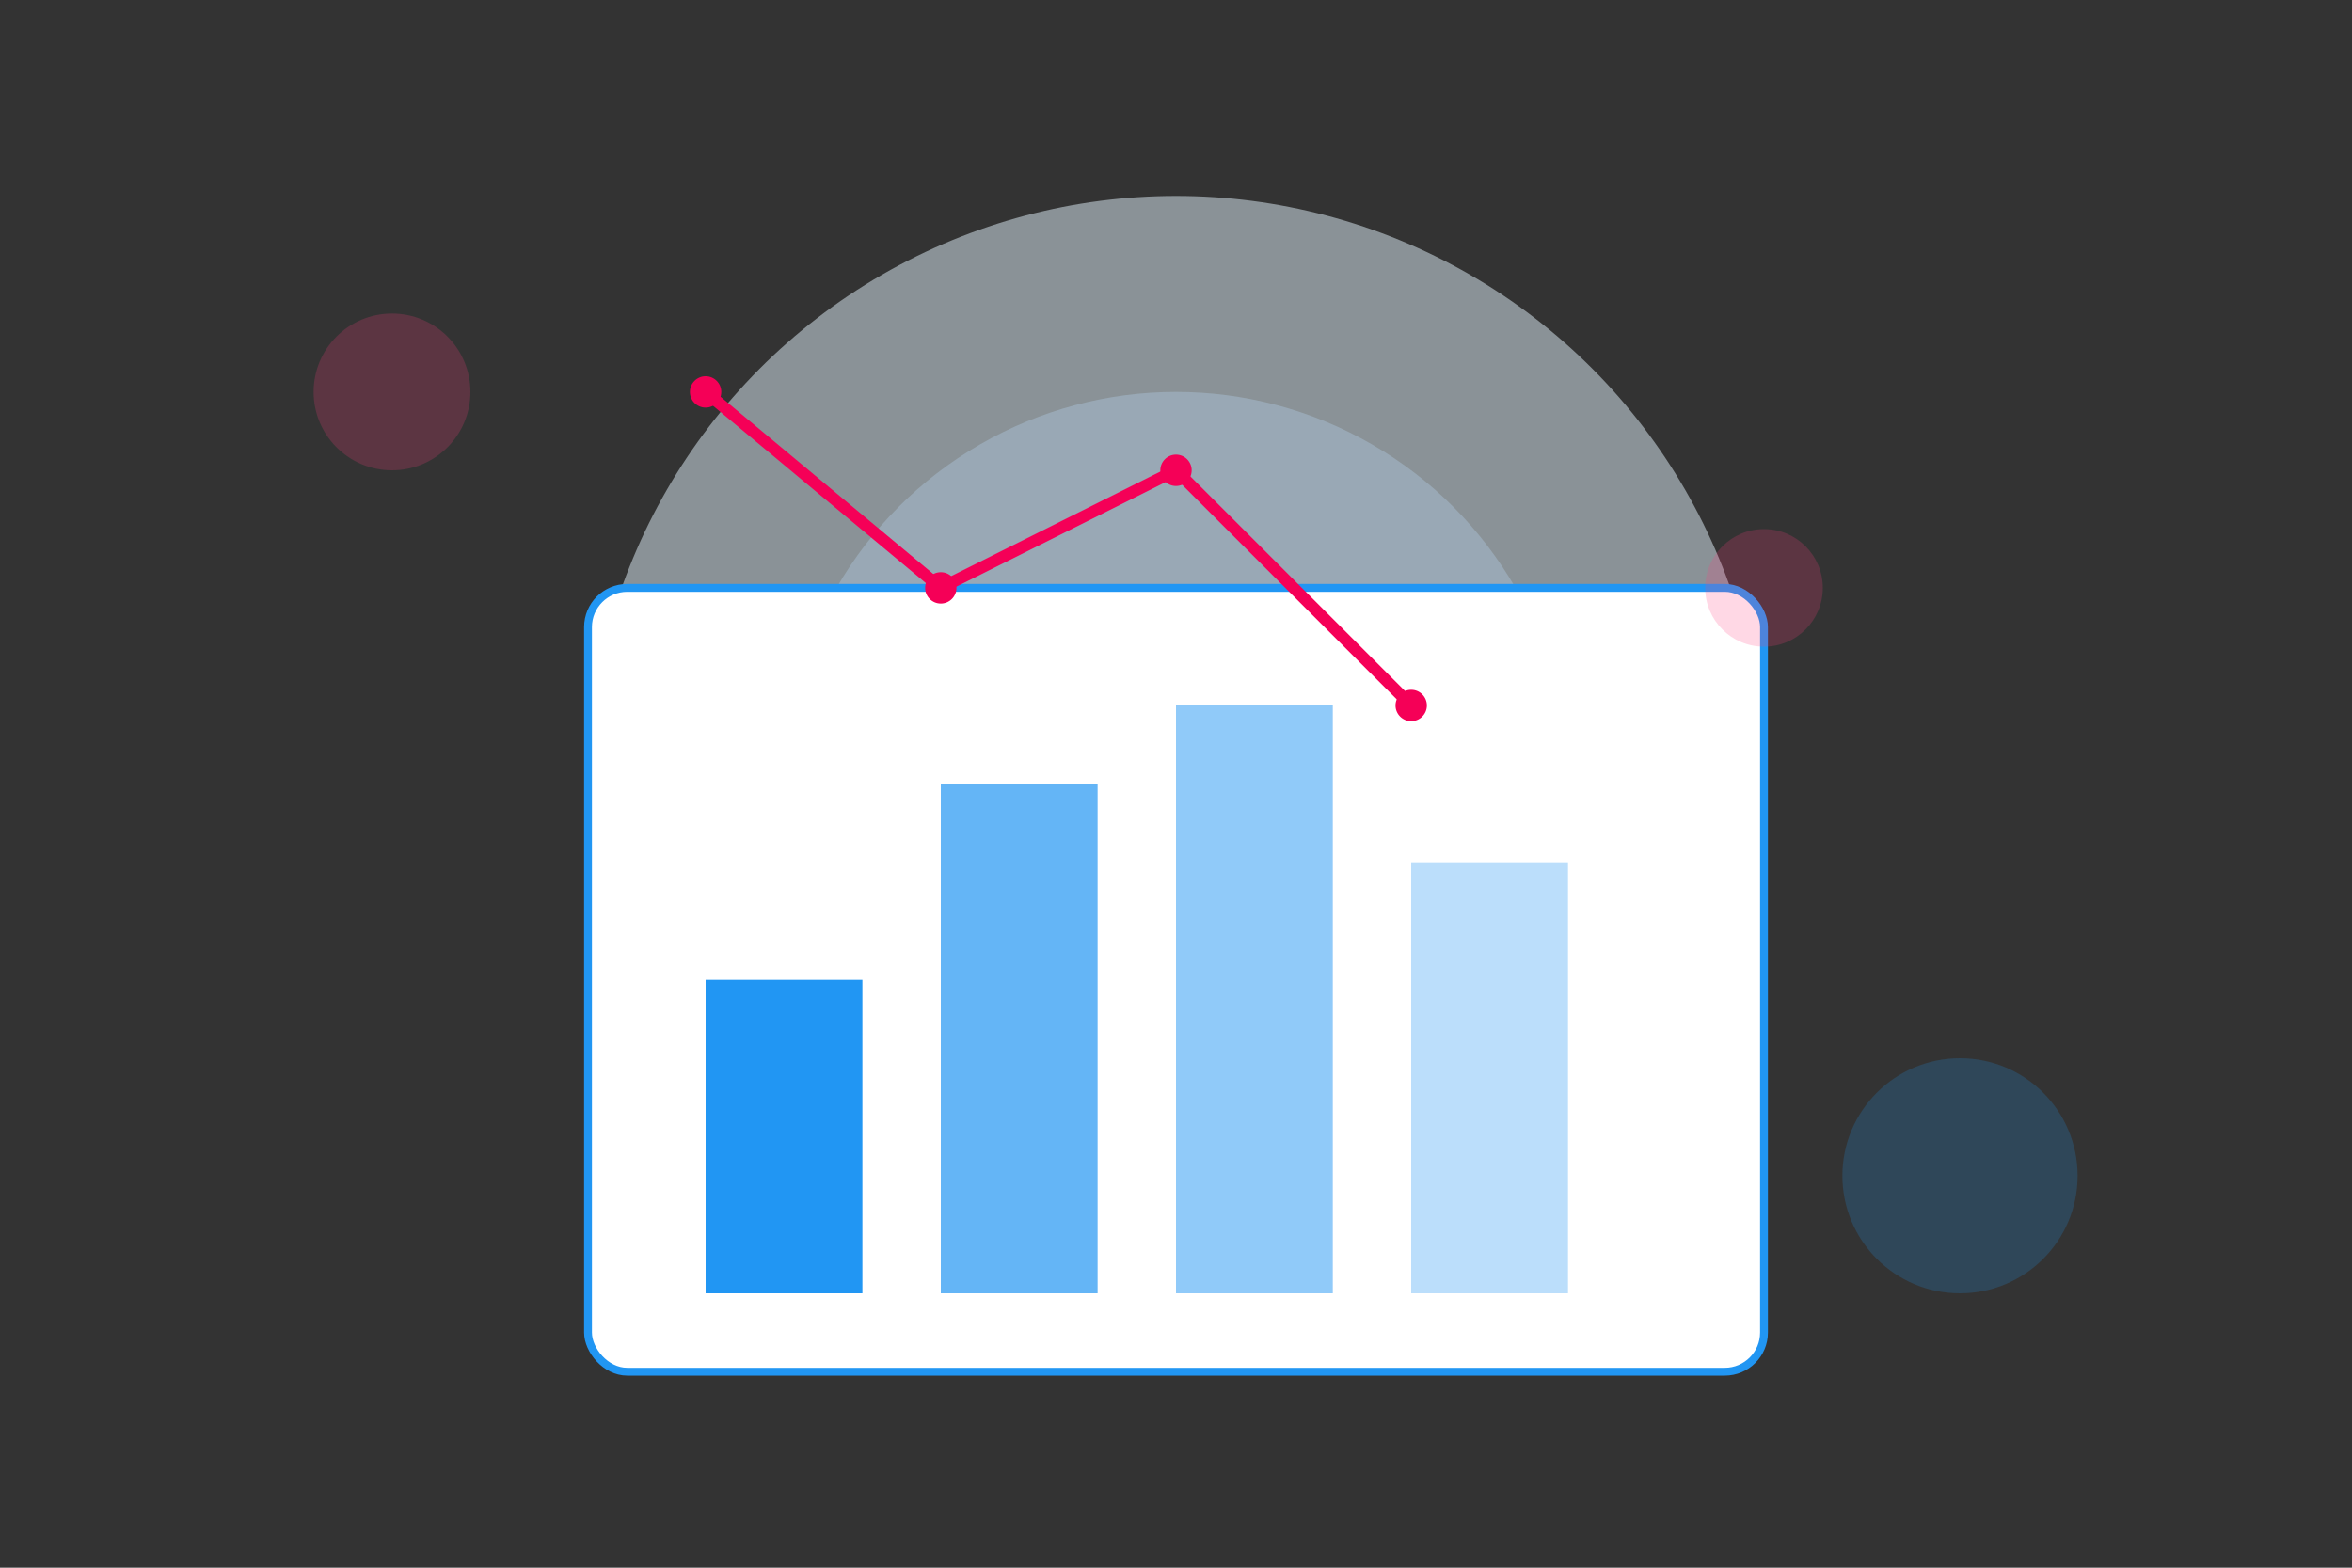 <svg width="600" height="400" viewBox="0 0 600 400" xmlns="http://www.w3.org/2000/svg">
  <rect x="0" y="0" width="600" height="400" fill="#333333" stroke="none"/>
  <!-- Background Elements -->
  <circle cx="300" cy="200" r="150" fill="#E3F2FD" opacity="0.5"/>
  <circle cx="300" cy="200" r="100" fill="#BBDEFB" opacity="0.3"/>
  
  <!-- Chart Elements -->
  <rect x="150" y="150" width="300" height="200" rx="10" fill="white" stroke="#2196F3" stroke-width="2"/>
  
  <!-- Bar Chart -->
  <rect x="180" y="250" width="40" height="80" fill="#2196F3"/>
  <rect x="240" y="200" width="40" height="130" fill="#64B5F6"/>
  <rect x="300" y="180" width="40" height="150" fill="#90CAF9"/>
  <rect x="360" y="220" width="40" height="110" fill="#BBDEFB"/>
  
  <!-- Line Chart -->
  <path d="M180 100 L240 150 L300 120 L360 180" fill="none" stroke="#F50057" stroke-width="3"/>
  <circle cx="180" cy="100" r="4" fill="#F50057"/>
  <circle cx="240" cy="150" r="4" fill="#F50057"/>
  <circle cx="300" cy="120" r="4" fill="#F50057"/>
  <circle cx="360" cy="180" r="4" fill="#F50057"/>
  
  <!-- Decorative Elements -->
  <circle cx="100" cy="100" r="20" fill="#FF4081" opacity="0.2"/>
  <circle cx="500" cy="300" r="30" fill="#2196F3" opacity="0.2"/>
  <circle cx="450" cy="150" r="15" fill="#FF4081" opacity="0.2"/>
</svg> 